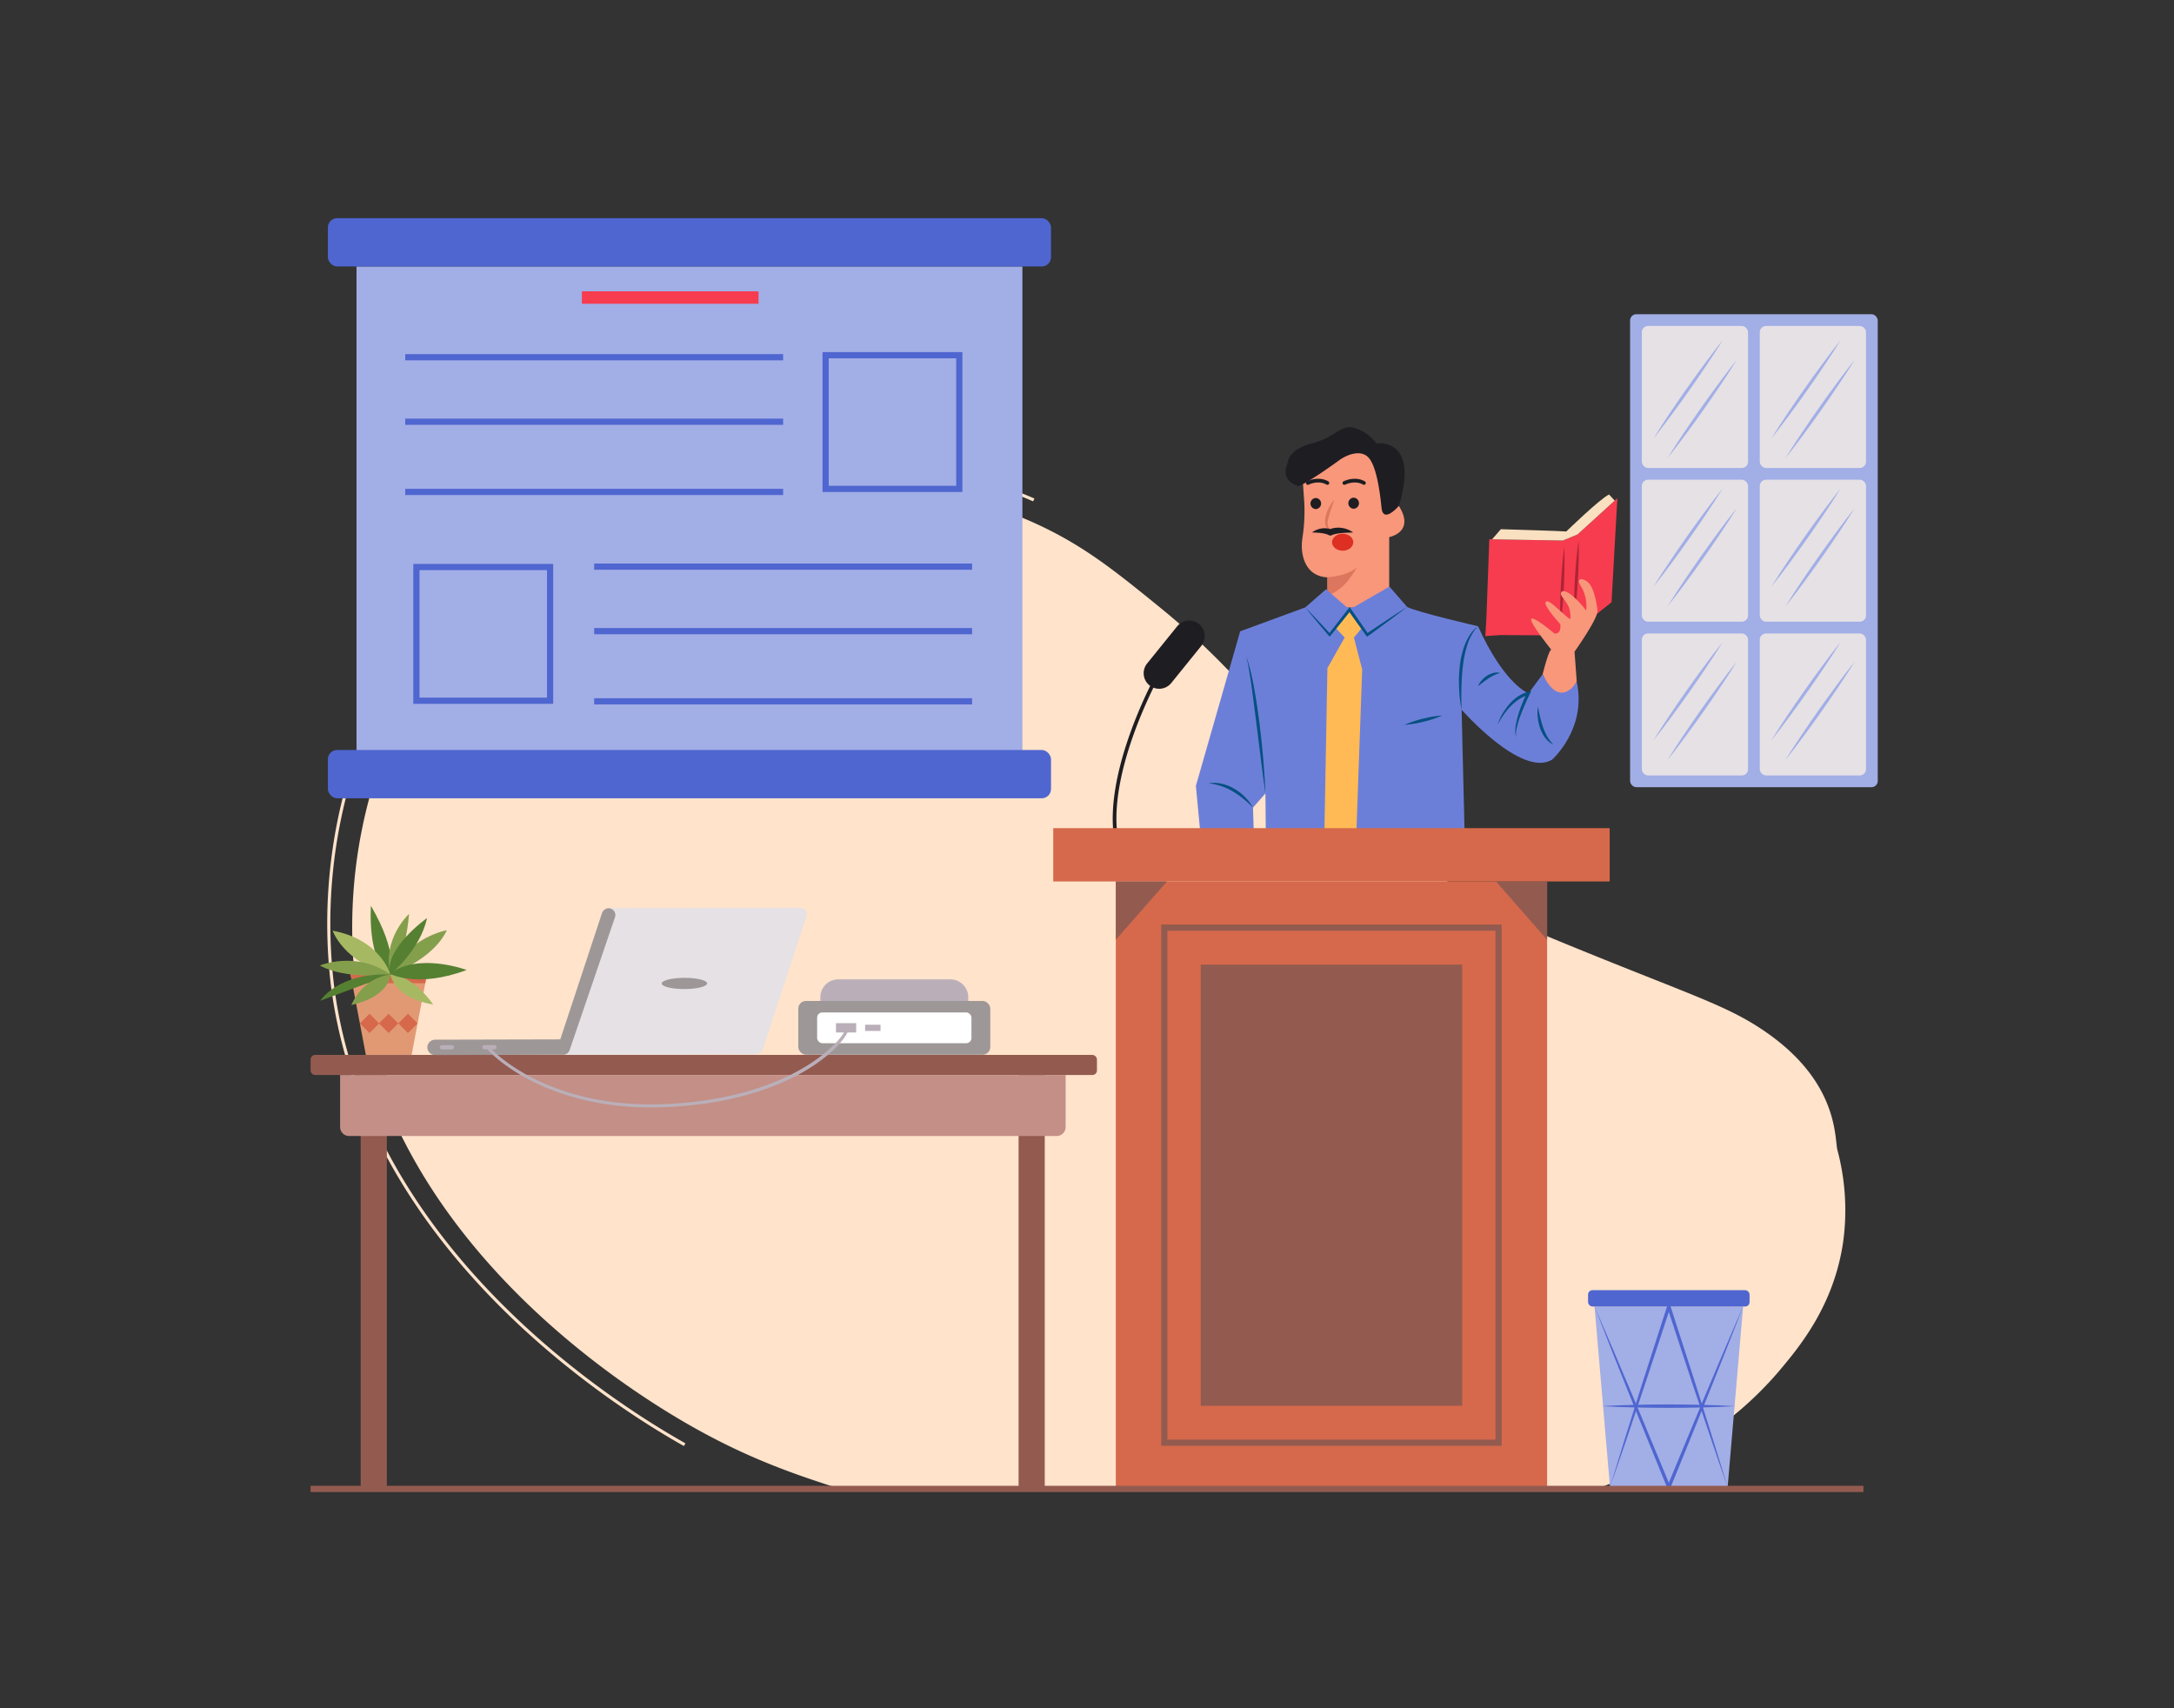 <svg xmlns="http://www.w3.org/2000/svg" data-name="Layer 1" viewBox="0 0 700 550" id="male-professor-taking-lecture-with-presentation"><rect x="0" y="0" width="700" height="550" fill="#333333" stroke="none"/><path fill="#ffe3cb" d="M271.799,479.761c-16.25-5.08-30.83-10.27-48.37-20.12-18.09-10.16-98.45-58.51-108.9-142.19a159.615,159.615,0,0,1,6.66-68.16c3.23-9.47,9.93-28.49,26.84-47.3,20.7-23.04,44.32-31.97,58.17-37.02,29.14-10.63,53.58-10.07,65.22-9.69,12.56.41,34.73,1.33,59.93,12.34,16.44,7.18,26.66,15.37,41.72,27.61,23.86,19.41,27,27.49,68.74,67.57,11.46,11,20.88,19.67,35.26,28.21,9.97,5.92,18.03,9.23,32.9,15.27,36.55,14.85,46.957,17.857,58.917,26.217,23.26,16.27,21.753,34.013,22.753,37.833a75.127,75.127,0,0,1,1.77,29.97c-3.05,20.07-13.86,33.19-20.57,41.13a113.098,113.098,0,0,1-32.9,26.44,210.247,210.247,0,0,1-26.96,11.89Z"></path><path fill="#ffe3cb" d="M220.208,465.575c-24.003-13.484-103.142-64.044-113.68-148.484a167.341,167.341,0,0,1,6.959-71.218c2.996-8.789,10.013-29.371,28.05-49.441,22.087-24.576,47.265-33.76,60.791-38.693a175.062,175.062,0,0,1,68.123-10.129c11.602.378,35.743,1.163,62.611,12.895l-.4.916c-26.692-11.654-49.818-12.406-62.243-12.811a174.046,174.046,0,0,0-67.748,10.068c-13.444,4.903-38.47,14.031-60.39,38.422-17.901,19.919-24.872,40.365-27.848,49.096a166.294,166.294,0,0,0-6.914,70.772C118,400.943,196.797,451.277,220.698,464.704Z"></path><polygon fill="#f73c4f" points="478.588 199.328 479.538 173.629 503.24 174.031 507.955 172.062 520.772 160.4 518.893 193.885 505.552 204.599 483.039 204.468 478.257 204.803 478.588 199.328"></polygon><path fill="#b02336" d="M503.679 176.049c.102 2.141.094 4.277.07 6.413-.013 2.135-.104 4.267-.195 6.399-.115 2.131-.232 4.261-.427 6.388l-.295 3.19c-.135 1.062-.236 2.125-.401 3.185-.061-1.071-.058-2.139-.089-3.209l.017-3.204c.013-2.136.104-4.268.197-6.399.117-2.131.233-4.261.429-6.388C503.168 180.297 503.369 178.17 503.679 176.049zM508.293 174.031c.158 4.159.013 8.3-.206 12.437-.249 4.136-.574 8.267-1.204 12.381-.16-4.159-.015-8.3.206-12.437C507.341 182.276 507.666 178.145 508.293 174.031z"></path><path fill="#f9977a" d="M496.715,217.096s1.925-7.807,2.781-7.914c0,0-7.379-9.198-6.417-9.946s7.379,4.706,7.379,4.706,2.353.535,1.925-2.995c0,0-5.596-6.096-4.67-7.166s4.67,3.208,7.771,5.561c0,0,.428-.285,0-2.709s-2.781-4.456-2.888-5.312.594-1.711,3.078,0a26.353,26.353,0,0,1,5.05,5.312,12.486,12.486,0,0,0-1.604-7.772c-2.246-3.422,1.39-2.674,2.781-.749s2.246,6.025,2.46,8.52-7.379,13.19-7.379,13.19l.713,9.697-5.526,8.805Z"></path><path fill="#6c7fd8" d="M420.282,195.564l-20.962,7.7L385.06,253.031l1.569,16.541h17.112l-.285-9.554L407.448,255.455l.143,14.117H471.617l-.998-41.068s19.251,21.96,29.09,16.114c0,0,11.265-9.839,7.986-25.097,0,0-5.276,9.269-10.98-2.424l-4.563,6.132s-7.7-2.709-16.256-21.604c0,0-19.536-4.492-22.816-6.203Z"></path><path fill="#1e1d22" d="M359.299,270.166a.594.594,0,0,1-.587-.506c-3.279-21.968,13.353-52.188,13.521-52.491a.595.595,0,1,1,1.039.578c-.167.299-16.604,30.172-13.384,51.737a.596.596,0,0,1-.5.676A.69.69,0,0,1,359.299,270.166Z"></path><path fill="#1e1d22" d="M373.247,221.761a5,5,0,0,1-3.886-8.144l9.666-11.957a5,5,0,0,1,7.777,6.287l-9.666,11.957A4.992,4.992,0,0,1,373.247,221.761Z"></path><polygon fill="#ffba55" points="429.972 202.065 434.542 196.277 438.604 202.065 434.542 206.972 429.972 202.065"></polygon><polygon fill="#ffba55" points="432.964 205.278 427.412 215.1 426.414 269.572 436.681 269.572 438.604 215.527 435.944 205.278 432.964 205.278"></polygon><path fill="#f9e0c0" d="M480.431,173.644l2.826-3.261s19.698.585,21.072.733c0,0,10.791-10.508,13.768-11.905l1.813,1.974L507.955,172.062l-4.715,1.97Z"></path><path fill="#f9977a" d="M419.284,151.964l.664,9.609a55.201,55.201,0,0,1-.592,11.663c-.699,4.86.615,9.111,3.494,11.179a8.166,8.166,0,0,0,4.562,1.452v9.666h19.893V172.926s8.128-1.497,3.422-9.519a34.573,34.573,0,0,1-4.813-15.401l-8.77-6.631Z"></path><path fill="#1e1d22" d="M439.175 156.099a.595.595 0 01-.294-.078c-2.669-1.525-5.713-.004-5.743.013a.594.594 0 01-.544-1.056c.146-.077 3.64-1.84 6.877.012a.594.594 0 01-.296 1.109zM421.103 156.099a.594.594 0 01-.273-1.121c.146-.077 3.639-1.84 6.878.012a.594.594 0 01-.59 1.031c-2.684-1.533-5.713-.004-5.743.012A.58.58 0 01421.103 156.099zM423.669 163.907a1.784 1.784 0 000-3.565 1.784 1.784 0 000 3.565zM435.861 163.8a1.784 1.784 0 000-3.565 1.784 1.784 0 000 3.565z"></path><path fill="#dd765e" d="M429.594,160.923c-.511,1.77-1.172,3.423-1.661,5.104a10.216,10.216,0,0,0-.485,2.496,2.326,2.326,0,0,0,.222,1.144,1.779,1.779,0,0,0,.961.788,1.675,1.675,0,0,1-1.35-.488,2.495,2.495,0,0,1-.612-1.388,6.981,6.981,0,0,1,.304-2.833,13.851,13.851,0,0,1,1.068-2.551A11.786,11.786,0,0,1,429.594,160.923Z"></path><ellipse cx="432.324" cy="174.584" fill="#dd2f22" rx="3.415" ry="2.727"></ellipse><path fill="#dd765e" d="M427.412,185.867s6.417-.328,9.518-3.265c0,0-3.957,7.864-9.518,8.934Z"></path><path fill="#1e1d22" d="M414.578,149.077s.107-4.385,7.807-6.31,9.198-6.203,13.636-5.027a14.584,14.584,0,0,1,7.219,5.027s13.939-2.133,7.183,20.11c0,0-5.044,5.879-5.579.639s-1.711-14.224-4.599-16.577-7.379,0-9.091,1.283-12.406,8.877-13.476,8.235S412.332,154.531,414.578,149.077Z"></path><polygon fill="#6c7fd8" points="426.984 189.717 420.282 195.564 428.125 204.405 434.542 196.277 426.984 189.717"></polygon><polygon fill="#6c7fd8" points="440.246 204.405 434.542 196.277 447.376 188.862 453.08 195.421 440.246 204.405"></polygon><path fill="#065082" d="M407.448 255.455c-.537-3.683-1-7.37-1.47-11.056l-1.386-11.056-1.424-11.044q-.368-2.76-.821-5.505c-.133-.919-.312-1.828-.465-2.744-.165-.913-.387-1.813-.564-2.729a74.77 74.77 0 012.611 10.857c.665 3.664 1.186 7.351 1.656 11.041.444 3.694.854 7.391 1.156 11.099C407.05 248.024 407.322 251.734 407.448 255.455zM403.455 260.018a37.991 37.991 0 00-3.113-2.837 27.431 27.431 0 00-3.398-2.365 19.428 19.428 0 00-3.736-1.72 21.544 21.544 0 00-4.083-.92 11.533 11.533 0 014.293.169 13.982 13.982 0 014.031 1.609A16.436 16.436 0 01403.455 260.018zM470.619 228.504a43.708 43.708 0 01-.821-7.053 44.168 44.168 0 01.249-7.124 27.722 27.722 0 011.693-6.957 17.222 17.222 0 011.681-3.179 10.791 10.791 0 012.475-2.567 12.459 12.459 0 00-2.059 2.826 17.01 17.01 0 00-1.375 3.185 36.379 36.379 0 00-1.423 6.812c-.288 2.314-.407 4.652-.475 6.996-.036 1.173-.037 2.347-.016 3.523C470.538 226.145 470.585 227.321 470.619 228.504zM452.193 233.388a35.409 35.409 0 015.991-2 35.013 35.013 0 016.232-1.03 34.989 34.989 0 01-5.991 2A35.407 35.407 0 01452.193 233.388zM482.17 233.388a19.753 19.753 0 011.497-3.386 22.077 22.077 0 012.12-3.072 15.283 15.283 0 012.775-2.561 12.185 12.185 0 013.465-1.625l1.086-.324-.516 1.033c-1.099 2.2-2.088 4.481-2.969 6.784a28.192 28.192 0 00-1.109 3.524 9.509 9.509 0 00-.359 3.662 8.689 8.689 0 01-.125-3.756 28.168 28.168 0 01.861-3.679 46.242 46.242 0 012.812-6.989l.57.709a11.747 11.747 0 00-3.19 1.44 17.789 17.789 0 00-2.735 2.29 22.526 22.526 0 00-2.275 2.819A26.402 26.402 0 00482.17 233.388zM495.217 227.506a45.955 45.955 0 001.597 6.557 20.484 20.484 0 001.34 3.021 15.776 15.776 0 002.017 2.686 7.893 7.893 0 01-2.668-2.255 12.335 12.335 0 01-1.633-3.124 15.499 15.499 0 01-.735-3.417A12.757 12.757 0 01495.217 227.506zM475.895 220.946a6.413 6.413 0 011.168-1.877 8.525 8.525 0 011.666-1.478 7.047 7.047 0 012.06-.915 4.58 4.58 0 012.235-.008 16.203 16.203 0 00-1.977.744 16.654 16.654 0 00-1.768 1.013C478.136 219.179 477.074 220.055 475.895 220.946zM420.282 195.564c2.767 2.812 5.454 5.694 8.127 8.589l-.582.017c1.029-1.386 2.098-2.742 3.156-4.106l3.178-4.088.396-.51.384.531c.97 1.341 1.902 2.709 2.843 4.07l2.821 4.086-.609-.107c2.139-1.497 4.335-2.913 6.502-4.371 2.171-1.451 4.371-2.861 6.583-4.254-2.066 1.601-4.144 3.186-6.251 4.729-2.111 1.537-4.193 3.115-6.332 4.613l-.356.249-.254-.356-2.883-4.042c-.96-1.348-1.929-2.69-2.861-4.058l.78.022-3.239 4.04c-1.081 1.345-2.152 2.699-3.261 4.022l-.296.353-.287-.336C425.285 201.658 422.744 198.646 420.282 195.564z"></path><rect width="138.862" height="195.578" x="359.282" y="283.803" fill="#d6694b"></rect><rect width="84.191" height="142.049" x="386.618" y="310.568" fill="#935b50"></rect><path fill="#935b50" d="M483.527,465.511H373.899V297.675H483.527Zm-107.628-2H481.527V299.675H375.899Z"></path><rect width="179.16" height="17.165" x="339.133" y="266.638" fill="#d6694b"></rect><polygon fill="#935b50" points="359.282 283.803 375.758 283.803 359.282 302.578 359.282 283.803"></polygon><polygon fill="#935b50" points="498.144 283.803 481.669 283.803 498.144 302.578 498.144 283.803"></polygon><path fill="#1e1d22" d="M435.682,171.429c-.669.061-1.293.052-1.911.084-.614.022-1.212.062-1.793.114a17.019,17.019,0,0,0-1.69.238c-.269.062-.539.115-.792.194a5.822,5.822,0,0,0-.658.231l-.091.045a.914.914,0,0,1-.898-.053,2.885,2.885,0,0,0-.469-.205,5.547,5.547,0,0,0-.607-.188,10.949,10.949,0,0,0-1.329-.253c-.462-.064-.941-.101-1.435-.13-.496-.03-1.001-.037-1.539-.077a6.283,6.283,0,0,1,1.377-.8,7.206,7.206,0,0,1,1.55-.46,6.675,6.675,0,0,1,1.667-.076,4.874,4.874,0,0,1,1.787.482l-.99-.008a4.953,4.953,0,0,1,1.09-.426,6.685,6.685,0,0,1,1.036-.2,8.084,8.084,0,0,1,2.041.028,8.535,8.535,0,0,1,1.925.509A7.352,7.352,0,0,1,435.682,171.429Z"></path><polygon fill="#a2aee6" points="518.401 478.831 556.274 478.831 561.257 420.653 513.418 420.653 518.401 478.831"></polygon><path fill="#4f66d0" d="M556.274,478.831c-2.94-9.766-5.995-19.496-9.068-29.219-1.515-4.869-3.105-9.713-4.66-14.569L537.86,420.483a.549.549,0,0,0-1.045,0l-4.688,14.559c-1.553,4.856-3.146,9.7-4.66,14.568l-4.588,14.592-4.478,14.628,4.99-14.461,4.88-14.497c1.642-4.827,3.205-9.68,4.808-14.52l4.781-14.529h-1.045l4.781,14.529c1.601,4.84,3.168,9.692,4.809,14.52C549.645,459.541,552.902,469.205,556.274,478.831Z"></path><path fill="#4f66d0" d="M561.257,420.653c-4.196,9.61-8.281,19.266-12.349,28.929l-6.052,14.515-6.026,14.525h1.016l-6.025-14.526c-2.017-4.838-3.996-9.692-6.052-14.515l-6.122-14.486-6.229-14.442,5.731,14.647,5.838,14.603c1.931,4.874,3.939,9.716,5.908,14.574l5.935,14.563a.549.549,0,0,0,1.016,0l5.934-14.563,5.907-14.574C553.592,440.172,557.48,430.435,561.257,420.653Z"></path><path fill="#4f66d0" d="M558.766,452.732c-3.571-.227-7.143-.333-10.714-.421-3.571-.101-7.143-.115-10.714-.129-3.571.012-7.143.027-10.714.127l-5.357.153c-1.786.091-3.571.145-5.357.27,1.786.125,3.571.178,5.357.27l5.357.153c3.571.1,7.143.114,10.714.127,3.571-.014,7.143-.028,10.714-.129C551.623,453.065,555.194,452.959,558.766,452.732Z"></path><rect width="52.002" height="5.258" x="511.336" y="415.395" fill="#4f66d0" rx="1.42" transform="rotate(-180 537.337 418.024)"></rect><rect width="79.74" height="152.28" x="524.868" y="101.171" fill="#a2aee6" rx="2"></rect><rect width="34.2" height="45.72" x="528.648" y="104.951" fill="#e5e1e5" rx="2"></rect><rect width="34.2" height="45.72" x="566.628" y="104.951" fill="#e5e1e5" rx="2"></rect><rect width="34.2" height="45.72" x="528.648" y="154.451" fill="#e5e1e5" rx="2"></rect><rect width="34.2" height="45.72" x="566.628" y="154.451" fill="#e5e1e5" rx="2"></rect><rect width="34.2" height="45.72" x="528.648" y="203.951" fill="#e5e1e5" rx="2"></rect><rect width="34.2" height="45.72" x="566.628" y="203.951" fill="#e5e1e5" rx="2"></rect><path fill="#a2aee6" d="M532.337 141.251c1.691-2.759 3.472-5.454 5.267-8.14 1.785-2.693 3.635-5.34 5.484-7.987 1.869-2.634 3.74-5.266 5.674-7.854l2.904-3.88c.998-1.272 1.968-2.564 2.99-3.819-.837 1.385-1.728 2.733-2.59 4.101l-2.676 4.04c-1.786 2.692-3.635 5.34-5.486 7.986-1.87 2.633-3.741 5.265-5.676 7.853C536.305 136.145 534.366 138.73 532.337 141.251zM536.873 147.576c1.691-2.759 3.472-5.454 5.267-8.14 1.785-2.693 3.635-5.34 5.485-7.987 1.869-2.634 3.74-5.266 5.674-7.854l2.904-3.88c.998-1.272 1.968-2.564 2.99-3.819-.837 1.385-1.728 2.733-2.59 4.101l-2.676 4.04c-1.786 2.692-3.635 5.34-5.486 7.986-1.87 2.633-3.741 5.265-5.676 7.853C540.841 142.47 538.902 145.055 536.873 147.576zM570.3 141.251c1.691-2.759 3.472-5.454 5.267-8.14 1.785-2.693 3.635-5.34 5.485-7.987 1.869-2.634 3.74-5.266 5.674-7.854l2.904-3.88c.998-1.272 1.968-2.564 2.99-3.819-.837 1.385-1.728 2.733-2.59 4.101l-2.676 4.04c-1.786 2.692-3.635 5.34-5.486 7.986-1.87 2.633-3.741 5.265-5.676 7.853C574.267 136.145 572.328 138.73 570.3 141.251zM574.835 147.576c1.691-2.759 3.472-5.454 5.267-8.14 1.785-2.693 3.635-5.34 5.484-7.987 1.869-2.634 3.74-5.266 5.674-7.854l2.904-3.88c.998-1.272 1.968-2.564 2.99-3.819-.837 1.385-1.728 2.733-2.59 4.101l-2.676 4.04c-1.786 2.692-3.635 5.34-5.486 7.986-1.87 2.633-3.741 5.265-5.676 7.853C578.803 142.47 576.864 145.055 574.835 147.576zM532.337 188.989c1.691-2.759 3.472-5.454 5.267-8.14 1.785-2.693 3.635-5.34 5.484-7.987 1.869-2.634 3.74-5.266 5.674-7.854l2.904-3.88c.998-1.272 1.968-2.564 2.99-3.819-.837 1.385-1.728 2.733-2.59 4.101l-2.676 4.04c-1.786 2.692-3.635 5.34-5.486 7.986-1.87 2.633-3.741 5.265-5.676 7.853C536.305 183.883 534.366 186.467 532.337 188.989zM536.873 195.314c1.691-2.759 3.472-5.454 5.267-8.14 1.785-2.693 3.635-5.34 5.485-7.987 1.869-2.634 3.74-5.266 5.674-7.854l2.904-3.88c.998-1.272 1.968-2.564 2.99-3.819-.837 1.385-1.728 2.733-2.59 4.101l-2.676 4.04c-1.786 2.692-3.635 5.34-5.486 7.986-1.87 2.633-3.741 5.265-5.676 7.853C540.841 190.208 538.902 192.792 536.873 195.314zM570.3 188.989c1.691-2.759 3.472-5.454 5.267-8.14 1.785-2.693 3.635-5.34 5.485-7.987 1.869-2.634 3.74-5.266 5.674-7.854l2.904-3.88c.998-1.272 1.968-2.564 2.99-3.819-.837 1.385-1.728 2.733-2.59 4.101l-2.676 4.04c-1.786 2.692-3.635 5.34-5.486 7.986-1.87 2.633-3.741 5.265-5.676 7.853C574.267 183.883 572.328 186.467 570.3 188.989zM574.835 195.314c1.691-2.759 3.472-5.454 5.267-8.14 1.785-2.693 3.635-5.34 5.484-7.987 1.869-2.634 3.74-5.266 5.674-7.854l2.904-3.88c.998-1.272 1.968-2.564 2.99-3.819-.837 1.385-1.728 2.733-2.59 4.101l-2.676 4.04c-1.786 2.692-3.635 5.34-5.486 7.986-1.87 2.633-3.741 5.265-5.676 7.853C578.803 190.208 576.864 192.792 574.835 195.314zM532.337 238.428c1.691-2.759 3.472-5.454 5.267-8.141 1.785-2.693 3.635-5.34 5.484-7.987 1.869-2.634 3.74-5.266 5.674-7.854l2.904-3.88c.998-1.272 1.968-2.564 2.99-3.819-.837 1.385-1.728 2.733-2.59 4.101l-2.676 4.04c-1.786 2.692-3.635 5.34-5.486 7.986-1.87 2.633-3.741 5.265-5.676 7.853C536.305 233.323 534.366 235.907 532.337 238.428zM536.873 244.753c1.691-2.759 3.472-5.454 5.267-8.14 1.785-2.693 3.635-5.34 5.485-7.987 1.869-2.634 3.74-5.266 5.674-7.854l2.904-3.88c.998-1.272 1.968-2.564 2.99-3.819-.837 1.385-1.728 2.733-2.59 4.101l-2.676 4.04c-1.786 2.692-3.635 5.34-5.486 7.986-1.87 2.633-3.741 5.265-5.676 7.853C540.841 239.648 538.902 242.232 536.873 244.753zM570.3 238.428c1.691-2.759 3.472-5.454 5.267-8.141 1.785-2.693 3.635-5.34 5.485-7.987 1.869-2.634 3.74-5.266 5.674-7.854l2.904-3.88c.998-1.272 1.968-2.564 2.99-3.819-.837 1.385-1.728 2.733-2.59 4.101l-2.676 4.04c-1.786 2.692-3.635 5.34-5.486 7.986-1.87 2.633-3.741 5.265-5.676 7.853C574.267 233.323 572.328 235.907 570.3 238.428zM574.835 244.753c1.691-2.759 3.472-5.454 5.267-8.14 1.785-2.693 3.635-5.34 5.484-7.987 1.869-2.634 3.74-5.266 5.674-7.854l2.904-3.88c.998-1.272 1.968-2.564 2.99-3.819-.837 1.385-1.728 2.733-2.59 4.101l-2.676 4.04c-1.786 2.692-3.635 5.34-5.486 7.986-1.87 2.633-3.741 5.265-5.676 7.853C578.803 239.648 576.864 242.232 574.835 244.753z"></path><rect width="214.408" height="157.54" x="114.79" y="85.799" fill="#a2aee6"></rect><rect width="232.838" height="15.56" x="105.575" y="70.239" fill="#4f66d0" rx="3"></rect><rect width="232.838" height="15.56" x="105.575" y="241.468" fill="#4f66d0" rx="3"></rect><path fill="#4f66d0" d="M309.881 158.413h-45.043V113.369h45.043zm-43.043-2h41.043V115.369h-41.043zM178.122 226.615H133.078V181.571h45.043zm-43.043-2h41.043V183.571H135.078z"></path><rect width="121.68" height="2" x="130.478" y="114.017" fill="#4f66d0"></rect><rect width="121.68" height="2" x="130.478" y="134.784" fill="#4f66d0"></rect><rect width="121.68" height="2" x="130.478" y="157.383" fill="#4f66d0"></rect><rect width="121.68" height="2" x="191.318" y="181.442" fill="#4f66d0"></rect><rect width="121.68" height="2" x="191.318" y="202.208" fill="#4f66d0"></rect><rect width="121.68" height="2" x="191.318" y="224.806" fill="#4f66d0"></rect><rect width="56.88" height="4" x="187.358" y="93.8" fill="#f73c4f"></rect><rect width="500" height="2" x="100" y="478.382" fill="#935b50"></rect><rect width="8.426" height="133.651" x="116.131" y="346.109" fill="#935b50" transform="rotate(-180 120.344 412.935)"></rect><rect width="253.204" height="6.462" x="100" y="339.647" fill="#935b50" rx="1.453" transform="rotate(-180 226.602 342.878)"></rect><rect width="8.426" height="133.651" x="327.975" y="346.109" fill="#935b50" transform="rotate(-180 332.187 412.935)"></rect><path fill="#c38f86" d="M112.411,346.109H340.216a2.905,2.905,0,0,1,2.905,2.905v16.746a0,0,0,0,1,0,0H109.506a0,0,0,0,1,0,0V349.014a2.905,2.905,0,0,1,2.905-2.905Z" transform="rotate(-180 226.314 355.935)"></path><polygon fill="#e19974" points="117.805 339.661 132.527 339.661 137.487 313.591 112.845 313.591 117.805 339.661"></polygon><polygon fill="#d6694b" points="113.411 316.567 112.845 313.591 137.487 313.591 136.921 316.567 113.411 316.567"></polygon><rect width="4.398" height="4.398" x="129.151" y="327.302" fill="#d6694b" transform="rotate(135 131.35 329.501)"></rect><rect width="4.398" height="4.398" x="122.931" y="327.302" fill="#d6694b" transform="rotate(135 125.13 329.501)"></rect><rect width="4.398" height="4.398" x="116.783" y="327.302" fill="#d6694b" transform="rotate(135 118.982 329.501)"></rect><path fill="#558031" d="M119.432,291.651s-1.293,18.263,6.284,22.134C125.716,313.784,128.339,306.86,119.432,291.651Z"></path><path fill="#849f4c" d="M143.88,299.496s-12.395,2.139-18.165,14.289C125.716,313.784,139.346,309.155,143.88,299.496Z"></path><path fill="#a6b862" d="M139.485,323.418s-6.304-9.431-13.77-9.634C125.716,313.784,126.84,321.378,139.485,323.418Z"></path><path fill="#849f4c" d="M131.709,294.254s-8.747,7.986-5.994,19.53C125.716,313.784,130.561,308.648,131.709,294.254Z"></path><path fill="#a6b862" d="M125.716,313.784s-3.073-11.249-18.608-14.134C107.108,299.651,110.604,309.893,125.716,313.784Z"></path><path fill="#849f4c" d="M102.993,310.844s11.853-4.886,22.723,2.941C125.716,313.784,111.265,315.519,102.993,310.844Z"></path><path fill="#558031" d="M103.1 322.22s5.723-9.167 22.615-8.435zM150.265 312.3s-15.566-5.772-24.753 1.208C125.512 313.508 134.235 318.313 150.265 312.3z"></path><path fill="#558031" d="M137.5,295.587s-13.89,9.824-11.897,18.205C125.603,313.792,135.239,306.066,137.5,295.587Z"></path><path fill="#849f4c" d="M113.135,323.562s11.451-1.955,12.581-9.778C125.716,313.784,117.349,314.199,113.135,323.562Z"></path><rect width="61.814" height="17.302" x="257.046" y="322.277" fill="#9e9797" rx="2.465"></rect><rect width="49.688" height="9.908" x="263.109" y="325.974" fill="#fff" rx="1.672"></rect><path fill="#baafb9" d="M269.895,315.326H306.011a5.751,5.751,0,0,1,5.751,5.751v1.199a0,0,0,0,1,0,0h-47.618a0,0,0,0,1,0,0v-1.199A5.751,5.751,0,0,1,269.895,315.326Z"></path><rect width="6.507" height="3" x="269.172" y="329.428" fill="#baafb9"></rect><rect width="4.962" height="2" x="278.555" y="329.928" fill="#baafb9"></rect><path fill="#e5e1e5" d="M243.144,339.429l-62.927.151,15.427-47.156,61.958-.149a2.121,2.121,0,0,1,2.021,2.78L245.736,337.506A2.75,2.75,0,0,1,243.144,339.429Z"></path><path fill="#9e9797" d="M195.944,292.425a2.317,2.317,0,0,0-2.133,1.644L180.404,334.644l-40.208.097a2.573,2.573,0,0,0-2.489,1.749,2.473,2.473,0,0,0,2.386,3.187l41.297-.099a2.121,2.121,0,0,0,2.002-1.435l14.626-42.813A2.195,2.195,0,0,0,195.944,292.425Z"></path><path fill="#baafb9" d="M145.486 337.88l-3.154.008a.684.684 0 11-.003-1.369l3.154-.008a.684.684 0 01.003 1.369zM159.171 337.847l-3.154.008a.684.684 0 01-.003-1.369l3.154-.008a.684.684 0 01.003 1.368z"></path><ellipse cx="220.378" cy="316.637" fill="#9e9797" rx="7.308" ry="1.806" transform="rotate(-.138 220.38 316.643)"></ellipse><path fill="#baafb9" d="M209.648,356.572c-35.783,0-52.261-18.197-52.432-18.39a.5.5,0,0,1,.75-.662c.176.199,18.033,19.876,57.088,17.915,39.899-2.001,55.491-20.003,56.908-23.465a.5.5,0,0,1,.926.379c-1.757,4.292-17.561,22.068-57.784,24.084C213.241,356.527,211.418,356.572,209.648,356.572Z"></path></svg>